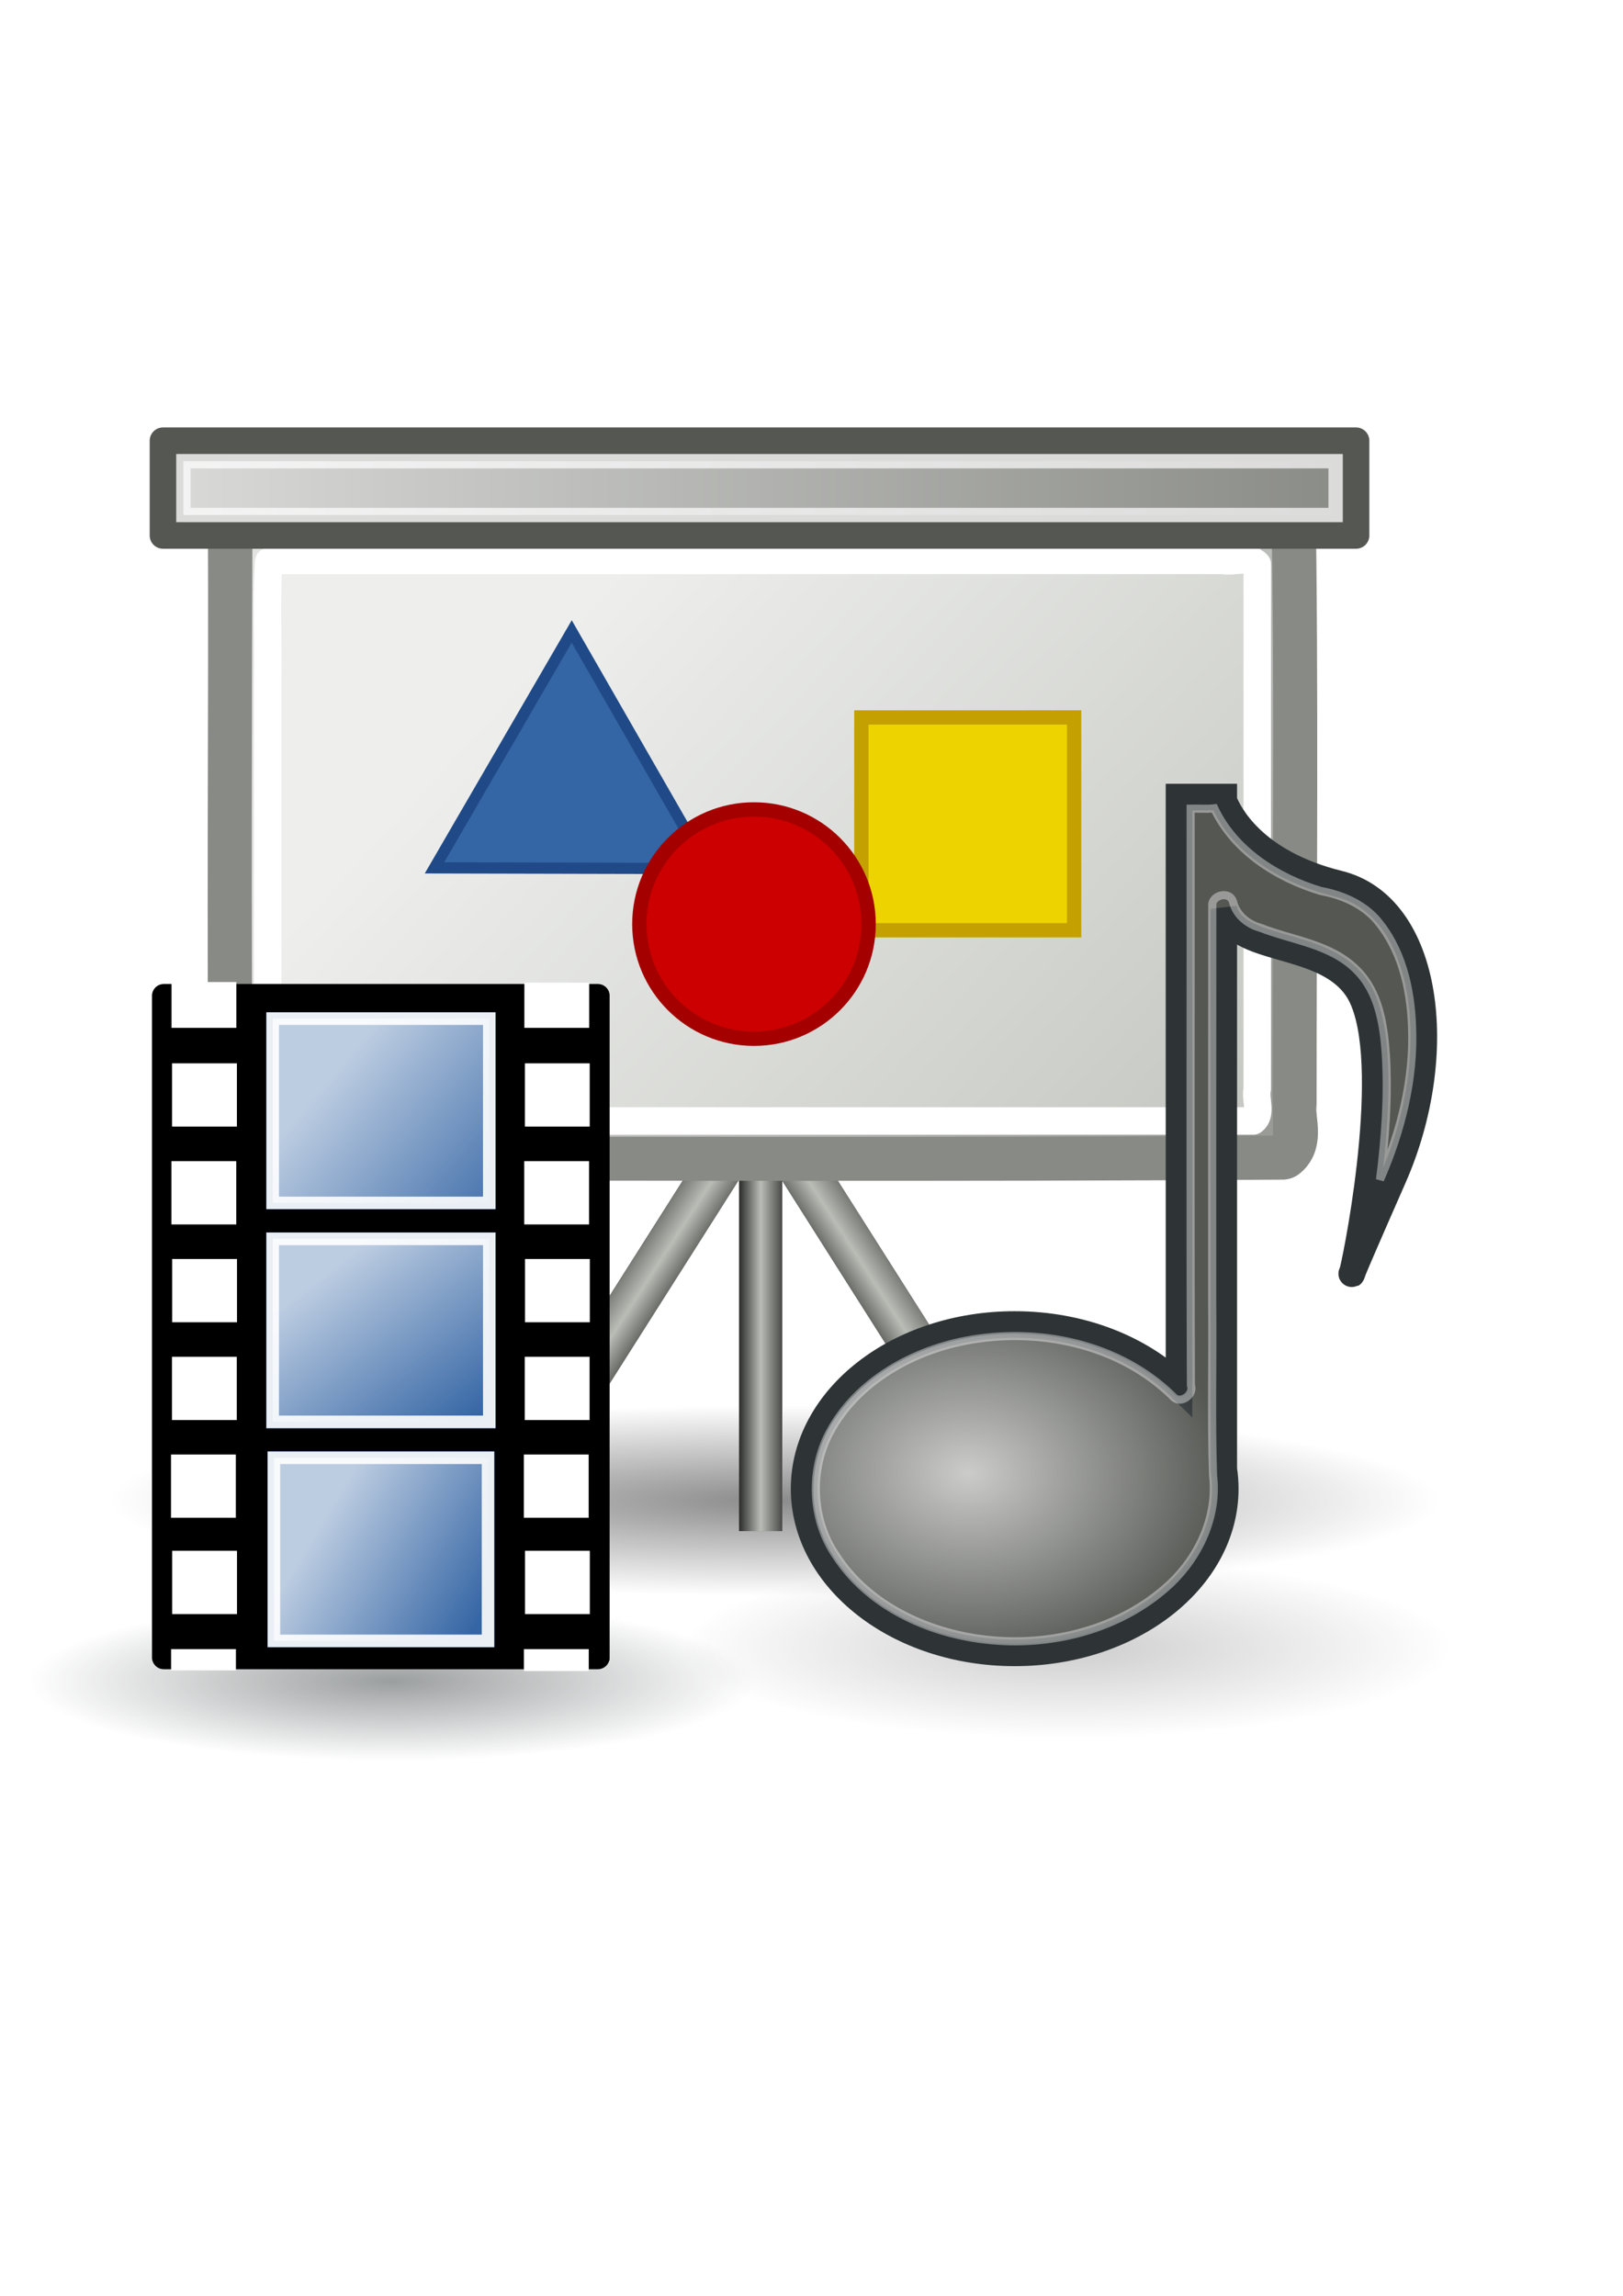 <?xml version="1.0" encoding="UTF-8" standalone="no"?>
<!-- Created with Inkscape (http://www.inkscape.org/) -->
<svg xmlns:dc="http://purl.org/dc/elements/1.1/" xmlns:cc="http://creativecommons.org/ns#" xmlns:rdf="http://www.w3.org/1999/02/22-rdf-syntax-ns#" xmlns:svg="http://www.w3.org/2000/svg" xmlns="http://www.w3.org/2000/svg" xmlns:xlink="http://www.w3.org/1999/xlink" xmlns:sodipodi="http://sodipodi.sourceforge.net/DTD/sodipodi-0.dtd" xmlns:inkscape="http://www.inkscape.org/namespaces/inkscape" width="210mm" height="297mm" id="svg2" version="1.1" inkscape:version="0.46" sodipodi:version="0.32" inkscape:output_extension="org.inkscape.output.svg.inkscape">
  <title id="title4032">slide audio</title>
  <defs id="defs4">
    <linearGradient inkscape:collect="always" id="linearGradient3877">
      <stop style="stop-color:#000000;stop-opacity:1;" offset="0" id="stop3879"/>
      <stop style="stop-color:#000000;stop-opacity:0;" offset="1" id="stop3881"/>
    </linearGradient>
    <linearGradient id="linearGradient3782">
      <stop style="stop-color:#ffffff;stop-opacity:1;" offset="0" id="stop3784"/>
      <stop style="stop-color:#ffffff;stop-opacity:0;" offset="1" id="stop3786"/>
    </linearGradient>
    <linearGradient inkscape:collect="always" id="linearGradient3718">
      <stop style="stop-color:#ffffff;stop-opacity:1;" offset="0" id="stop3720"/>
      <stop style="stop-color:#ffffff;stop-opacity:0;" offset="1" id="stop3722"/>
    </linearGradient>
    <linearGradient id="linearGradient3632">
      <stop style="stop-color:#555753;stop-opacity:1;" offset="0" id="stop3634"/>
      <stop style="stop-color:#555753;stop-opacity:0;" offset="1" id="stop3636"/>
    </linearGradient>
    <linearGradient id="linearGradient3622">
      <stop style="stop-color:#babdb6;stop-opacity:0.164;" offset="0" id="stop3624"/>
      <stop id="stop3630" offset="0.5" style="stop-color:#babdb6;stop-opacity:1;"/>
      <stop style="stop-color:#babdb6;stop-opacity:0.339;" offset="1" id="stop3626"/>
    </linearGradient>
    <inkscape:perspective sodipodi:type="inkscape:persp3d" inkscape:vp_x="0 : 526.18109 : 1" inkscape:vp_y="0 : 1000 : 0" inkscape:vp_z="744.09448 : 526.18109 : 1" inkscape:persp3d-origin="372.04724 : 350.78739 : 1" id="perspective10"/>
    <filter inkscape:collect="always" id="filter3897" x="-0.052" width="1.104" y="-0.439" height="1.878">
      <feGaussianBlur inkscape:collect="always" stdDeviation="20.379" id="feGaussianBlur3899"/>
    </filter>
    <linearGradient inkscape:collect="always" xlink:href="#linearGradient3622" id="linearGradient3954" gradientUnits="userSpaceOnUse" x1="360.5" y1="718.791" x2="383.5" y2="718.791"/>
    <linearGradient inkscape:collect="always" xlink:href="#linearGradient3622" id="linearGradient3956" gradientUnits="userSpaceOnUse" x1="427.576" y1="716.204" x2="465.042" y2="691.961"/>
    <linearGradient inkscape:collect="always" xlink:href="#linearGradient3622" id="linearGradient3958" gradientUnits="userSpaceOnUse" gradientTransform="matrix(-1,0,0,1,743.621,0)" x1="427.576" y1="716.204" x2="465.042" y2="691.961"/>
    <linearGradient inkscape:collect="always" xlink:href="#linearGradient3622" id="linearGradient3960" gradientUnits="userSpaceOnUse" x1="360.5" y1="718.791" x2="383.5" y2="718.791"/>
    <linearGradient inkscape:collect="always" xlink:href="#linearGradient3782" id="linearGradient3962" gradientUnits="userSpaceOnUse" x1="252.446" y1="377.289" x2="637.089" y2="732.862"/>
    <linearGradient inkscape:collect="always" xlink:href="#linearGradient3718" id="linearGradient3964" gradientUnits="userSpaceOnUse" x1="73.201" y1="286.648" x2="669.656" y2="286.648"/>
    <linearGradient inkscape:collect="always" xlink:href="#linearGradient3622" id="linearGradient3990" gradientUnits="userSpaceOnUse" x1="360.5" y1="718.791" x2="383.5" y2="718.791" gradientTransform="translate(0,-48)"/>
    <filter height="1.21" y="-0.105" width="1.076" x="-0.038" id="filter3689" inkscape:collect="always">
      <feGaussianBlur id="feGaussianBlur3691" stdDeviation="7.259" inkscape:collect="always"/>
    </filter>
    <radialGradient gradientUnits="userSpaceOnUse" gradientTransform="matrix(1,0,0,0.363,0,256.113)" r="229.805" fy="401.824" fx="-17.173" cy="401.824" cx="-17.173" id="radialGradient3679" xlink:href="#linearGradient3673" inkscape:collect="always"/>
    <radialGradient r="266.953" fy="630.309" fx="225.846" cy="630.309" cx="225.846" gradientTransform="matrix(0.841,0.018,-0.014,0.631,44.563,287.282)" gradientUnits="userSpaceOnUse" id="radialGradient3668" xlink:href="#linearGradient3639" inkscape:collect="always"/>
    <radialGradient r="266.953" fy="630.309" fx="225.846" cy="630.309" cx="225.846" gradientTransform="matrix(0.841,0.018,-0.014,0.631,44.563,287.282)" gradientUnits="userSpaceOnUse" id="radialGradient3661" xlink:href="#linearGradient3639" inkscape:collect="always"/>
    <radialGradient r="266.953" fy="630.309" fx="225.846" cy="630.309" cx="225.846" gradientTransform="matrix(0.841,0.018,-0.014,0.631,44.563,287.282)" gradientUnits="userSpaceOnUse" id="radialGradient3657" xlink:href="#linearGradient3639" inkscape:collect="always"/>
    <radialGradient r="266.953" fy="630.309" fx="225.846" cy="630.309" cx="225.846" gradientTransform="matrix(0.841,0.018,-0.014,0.631,44.563,287.282)" gradientUnits="userSpaceOnUse" id="radialGradient3653" xlink:href="#linearGradient3639" inkscape:collect="always"/>
    <radialGradient r="266.953" fy="630.309" fx="225.846" cy="630.309" cx="225.846" gradientTransform="matrix(0.841,0.018,-0.014,0.631,44.563,287.282)" gradientUnits="userSpaceOnUse" id="radialGradient3649" xlink:href="#linearGradient3639" inkscape:collect="always"/>
    <radialGradient gradientUnits="userSpaceOnUse" gradientTransform="matrix(0.841,0.018,-0.014,0.631,44.563,287.282)" r="266.953" fy="630.309" fx="225.846" cy="630.309" cx="225.846" id="radialGradient3645" xlink:href="#linearGradient3639" inkscape:collect="always"/>
    <inkscape:perspective id="perspective10-4" inkscape:persp3d-origin="372.04724 : 350.78739 : 1" inkscape:vp_z="744.09448 : 526.18109 : 1" inkscape:vp_y="0 : 1000 : 0" inkscape:vp_x="0 : 526.18109 : 1" sodipodi:type="inkscape:persp3d"/>
    <linearGradient id="linearGradient3639" inkscape:collect="always">
      <stop id="stop3641" offset="0" style="stop-color:#ffffff;stop-opacity:1;"/>
      <stop id="stop3643" offset="1" style="stop-color:#ffffff;stop-opacity:0;"/>
    </linearGradient>
    <linearGradient id="linearGradient3673" inkscape:collect="always">
      <stop id="stop3675" offset="0" style="stop-color:#000000;stop-opacity:1;"/>
      <stop id="stop3677" offset="1" style="stop-color:#000000;stop-opacity:0;"/>
    </linearGradient>
    <radialGradient inkscape:collect="always" xlink:href="#linearGradient3673" id="radialGradient3540" gradientUnits="userSpaceOnUse" gradientTransform="matrix(1,0,0,0.363,0,256.113)" cx="-17.173" cy="401.824" fx="-17.173" fy="401.824" r="229.805"/>
    <radialGradient inkscape:collect="always" xlink:href="#linearGradient3639" id="radialGradient3542" gradientUnits="userSpaceOnUse" gradientTransform="matrix(0.841,0.018,-0.014,0.631,44.563,287.282)" cx="225.846" cy="630.309" fx="225.846" fy="630.309" r="266.953"/>
    <radialGradient gradientUnits="userSpaceOnUse" gradientTransform="matrix(1,0,0,0.22,914.286,730.9)" r="272.857" fy="6.648" fx="-532.857" cy="6.648" cx="-532.857" id="radialGradient4121" xlink:href="#linearGradient4115" inkscape:collect="always"/>
    <linearGradient gradientTransform="translate(-62.857,25.714)" y2="708.505" x2="558.131" y1="601.362" x1="379.588" gradientUnits="userSpaceOnUse" id="linearGradient4035" xlink:href="#linearGradient3759" inkscape:collect="always"/>
    <linearGradient gradientTransform="translate(-62.857,25.714)" y2="518.759" x2="529.269" y1="335.076" x1="388.159" gradientUnits="userSpaceOnUse" id="linearGradient3999" xlink:href="#linearGradient3759" inkscape:collect="always"/>
    <linearGradient gradientTransform="translate(-62.857,25.714)" y2="276.779" x2="600.698" y1="105.219" x1="398.159" gradientUnits="userSpaceOnUse" id="linearGradient3955" xlink:href="#linearGradient3759" inkscape:collect="always"/>
    <inkscape:perspective id="perspective10-40" inkscape:persp3d-origin="372.04724 : 350.78739 : 1" inkscape:vp_z="744.09448 : 526.18109 : 1" inkscape:vp_y="0 : 1000 : 0" inkscape:vp_x="0 : 526.18109 : 1" sodipodi:type="inkscape:persp3d"/>
    <linearGradient id="linearGradient3759">
      <stop id="stop3761" offset="0" style="stop-color:#ffffff;stop-opacity:1;"/>
      <stop style="stop-color:#ffffff;stop-opacity:0.498;" offset="0.5" id="stop4037"/>
      <stop id="stop3763" offset="1" style="stop-color:#ffffff;stop-opacity:0;"/>
    </linearGradient>
    <linearGradient id="linearGradient4115" inkscape:collect="always">
      <stop id="stop4117" offset="0" style="stop-color:#2e3436;stop-opacity:1;"/>
      <stop id="stop4119" offset="1" style="stop-color:#2e3436;stop-opacity:0;"/>
    </linearGradient>
    <radialGradient inkscape:collect="always" xlink:href="#linearGradient4115" id="radialGradient3085" gradientUnits="userSpaceOnUse" gradientTransform="matrix(1,0,0,0.22,914.286,730.9)" cx="-532.857" cy="6.648" fx="-532.857" fy="6.648" r="272.857"/>
    <linearGradient inkscape:collect="always" xlink:href="#linearGradient3759" id="linearGradient3087" gradientUnits="userSpaceOnUse" gradientTransform="translate(-62.857,25.714)" x1="398.159" y1="105.219" x2="600.698" y2="276.779"/>
    <linearGradient inkscape:collect="always" xlink:href="#linearGradient3759" id="linearGradient3089" gradientUnits="userSpaceOnUse" gradientTransform="translate(-62.857,25.714)" x1="388.159" y1="335.076" x2="529.269" y2="518.759"/>
    <linearGradient inkscape:collect="always" xlink:href="#linearGradient3759" id="linearGradient3091" gradientUnits="userSpaceOnUse" gradientTransform="translate(-62.857,25.714)" x1="379.588" y1="601.362" x2="558.131" y2="708.505"/>
    <radialGradient inkscape:collect="always" xlink:href="#linearGradient4115" id="radialGradient3124" gradientUnits="userSpaceOnUse" gradientTransform="matrix(1,0,0,0.22,-1105.714,710.9)" cx="-532.857" cy="6.648" fx="-532.857" fy="6.648" r="272.857"/>
    <radialGradient inkscape:collect="always" xlink:href="#linearGradient4115" id="radialGradient2611" gradientUnits="userSpaceOnUse" gradientTransform="matrix(0.649,0,0,0.143,537.367,821.032)" cx="-532.857" cy="6.648" fx="-532.857" fy="6.648" r="272.857"/>
    <radialGradient inkscape:collect="always" xlink:href="#linearGradient3673" id="radialGradient2654" gradientUnits="userSpaceOnUse" gradientTransform="matrix(1,0,0,0.363,0,256.113)" cx="-17.173" cy="401.824" fx="-17.173" fy="401.824" r="229.805"/>
    <radialGradient inkscape:collect="always" xlink:href="#linearGradient3877" id="radialGradient2663" gradientUnits="userSpaceOnUse" gradientTransform="matrix(1,0,0,0.119,457.143,801.123)" cx="-91.429" cy="-37.638" fx="-91.429" fy="-37.638" r="468.571"/>
    <linearGradient inkscape:collect="always" xlink:href="#linearGradient3759" id="linearGradient2703" gradientUnits="userSpaceOnUse" gradientTransform="matrix(0.442,0,0,0.442,-5.267,468.729)" x1="379.588" y1="601.362" x2="558.131" y2="708.505"/>
    <linearGradient inkscape:collect="always" xlink:href="#linearGradient3759" id="linearGradient2706" gradientUnits="userSpaceOnUse" gradientTransform="matrix(0.442,0,0,0.442,-5.267,468.729)" x1="388.159" y1="335.076" x2="529.269" y2="518.759"/>
    <linearGradient inkscape:collect="always" xlink:href="#linearGradient3759" id="linearGradient2709" gradientUnits="userSpaceOnUse" gradientTransform="matrix(0.442,0,0,0.442,-5.267,468.729)" x1="398.159" y1="105.219" x2="600.698" y2="276.779"/>
    <linearGradient inkscape:collect="always" xlink:href="#linearGradient3718" id="linearGradient2747" gradientUnits="userSpaceOnUse" gradientTransform="translate(0,-48)" x1="73.201" y1="286.648" x2="669.656" y2="286.648"/>
    <linearGradient inkscape:collect="always" xlink:href="#linearGradient3782" id="linearGradient2752" gradientUnits="userSpaceOnUse" gradientTransform="translate(0,-48)" x1="252.446" y1="377.289" x2="637.089" y2="732.862"/>
    <linearGradient inkscape:collect="always" xlink:href="#linearGradient3622" id="linearGradient2757" gradientUnits="userSpaceOnUse" gradientTransform="matrix(1,0,0,0.842,0,45.312)" x1="360.5" y1="718.791" x2="383.5" y2="718.791"/>
    <linearGradient inkscape:collect="always" xlink:href="#linearGradient3622" id="linearGradient2761" gradientUnits="userSpaceOnUse" gradientTransform="matrix(-1,0,0,1,743.621,-48)" x1="427.576" y1="716.204" x2="465.042" y2="691.961"/>
    <linearGradient inkscape:collect="always" xlink:href="#linearGradient3622" id="linearGradient2764" gradientUnits="userSpaceOnUse" gradientTransform="translate(0,-48)" x1="427.576" y1="716.204" x2="465.042" y2="691.961"/>
    <radialGradient inkscape:collect="always" xlink:href="#linearGradient3639" id="radialGradient2771" gradientUnits="userSpaceOnUse" gradientTransform="matrix(0.477,1.0380802e-2,-7.7929684e-3,0.358,370.758,492.265)" cx="225.846" cy="630.309" fx="225.846" fy="630.309" r="266.953"/>
  </defs>
  <sodipodi:namedview id="base" pagecolor="#ffffff" bordercolor="#666666" borderopacity="1.0" inkscape:pageopacity="0.0" inkscape:pageshadow="2" inkscape:zoom="0.24748737" inkscape:cx="255.36664" inkscape:cy="463.98523" inkscape:document-units="px" inkscape:current-layer="layer1" showgrid="false" inkscape:snap-to-guides="false" inkscape:snap-grids="false" inkscape:snap-nodes="false" inkscape:snap-global="false" showguides="true" inkscape:guide-bbox="true" inkscape:window-width="1280" inkscape:window-height="750" inkscape:window-x="-8" inkscape:window-y="-8" inkscape:window-maximized="1">
    <sodipodi:guide orientation="0,1" position="-260,911.429" id="guide3591"/>
    <sodipodi:guide orientation="0,1" position="-165.714,188.571" id="guide3593"/>
    <sodipodi:guide orientation="1,0" position="734.286,82.857" id="guide3595"/>
    <sodipodi:guide orientation="1,0" position="11.429,-57.143" id="guide3597"/>
    <sodipodi:guide orientation="1,0" position="371.429,380" id="guide3608"/>
    <sodipodi:guide orientation="0,1" position="-765.714,462.857" id="guide3618"/>
  </sodipodi:namedview>
  <g inkscape:label="Ebene 1" inkscape:groupmode="layer" id="layer1">
    <g id="g3545">
      <path transform="matrix(0.694,0,0,0.836,124.923,67.677)" id="path3870" d="M 834.286,796.648 C 834.286,827.418 624.499,852.362 365.714,852.362 C 106.929,852.362 -102.857,827.418 -102.857,796.648 C -102.857,765.878 106.929,740.934 365.714,740.934 C 624.499,740.934 834.286,765.878 834.286,796.648 z" style="opacity:0.674;fill:url(#radialGradient2663);fill-opacity:1;fill-rule:evenodd;stroke:none;filter:url(#filter3897)"/>
      <path id="rect2816" d="M 11.429,140.934 L 734.286,140.934 L 734.286,863.791 L 11.429,863.791 L 11.429,140.934 L 11.429,140.934 z" style="fill:none;fill-opacity:1;fill-rule:evenodd;stroke:none;stroke-width:1px;stroke-linecap:butt;stroke-linejoin:miter;marker:none;stroke-miterlimit:4;stroke-dashoffset:0;stroke-opacity:1;visibility:visible;display:inline;overflow:visible;enable-background:accumulate"/>
      <path sodipodi:nodetypes="cc" style="fill:none;stroke:#000000;stroke-width:23;stroke-linecap:butt;stroke-linejoin:miter;stroke-miterlimit:4;stroke-dasharray:none;stroke-opacity:1" d="M 360.571,556.648 L 258.726,717.131" id="path3612"/>
      <path id="path3616" d="M 383.012,556.648 L 484.857,717.131" style="fill:none;stroke:#000000;stroke-width:23;stroke-linecap:butt;stroke-linejoin:miter;stroke-miterlimit:4;stroke-dasharray:none;stroke-opacity:1" sodipodi:nodetypes="cc"/>
      <path sodipodi:nodetypes="cc" style="fill:none;stroke:url(#linearGradient2764);stroke-width:23;stroke-linecap:butt;stroke-linejoin:miter;stroke-miterlimit:4;stroke-dasharray:none;stroke-opacity:1" d="M 383.012,556.648 L 484.857,717.131" id="path3644"/>
      <path id="path3654" d="M 360.608,556.648 L 258.763,717.131" style="fill:none;stroke:url(#linearGradient2761);stroke-width:23;stroke-linecap:butt;stroke-linejoin:miter;stroke-miterlimit:4;stroke-dasharray:none;stroke-opacity:1" sodipodi:nodetypes="cc"/>
      <path style="fill:none;stroke:#000000;stroke-width:21.106;stroke-linecap:butt;stroke-linejoin:miter;stroke-miterlimit:4;stroke-dasharray:none;stroke-opacity:1" d="M 372,552.546 L 372,748.629" id="path3658"/>
      <path id="path3660" d="M 372,552.546 L 372,748.629" style="fill:none;stroke:url(#linearGradient2757);stroke-width:21.106;stroke-linecap:butt;stroke-linejoin:miter;stroke-miterlimit:4;stroke-dasharray:none;stroke-opacity:1"/>
      <path id="rect3603" d="M 621.594,233.781 C 453.738,234.728 285.816,233.175 118,234.656 C 113.556,237.644 116.156,244.484 115.163,249.062 C 115.655,352.88 114.318,456.824 115.75,560.562 C 121.242,567 130.885,562.744 138.125,563.688 C 301.115,563.63 464.189,564.33 627.125,563.281 C 634.113,557.616 629.387,547.448 630.347,539.875 C 630.346,438.752 631.402,337.446 629.75,236.438 C 627.849,234.119 624.424,233.706 621.594,233.781 L 621.594,233.781 z" style="fill:#babdb6;fill-opacity:1;fill-rule:evenodd;stroke:#888a85;stroke-width:27;stroke-linecap:butt;stroke-linejoin:round;marker:none;stroke-miterlimit:4;stroke-dasharray:none;stroke-dashoffset:0;stroke-opacity:1;visibility:visible;display:inline;overflow:visible;enable-background:accumulate"/>
      <path id="path3662" d="M 125.156,246.062 C 125.156,348.635 125.156,451.208 125.156,553.781 C 290.292,553.781 455.427,553.781 620.562,553.781 C 620.562,450.542 620.562,347.302 620.562,244.062 C 455.427,244.062 290.292,244.062 125.156,244.062 L 125.156,245.062 L 125.156,246.062 L 125.156,246.062 z" style="opacity:0.749;fill:none;stroke:none;stroke-width:14;marker:none;visibility:visible;display:inline;overflow:visible;enable-background:accumulate"/>
      <path id="path3780" d="M 605.75,241.688 C 445.001,242.671 284.248,241.381 123.5,242.469 C 123.137,346.937 122.844,451.408 123.562,555.875 C 289.895,555.355 456.232,556.493 622.562,555.219 C 621.802,450.699 623.813,346.164 621.531,241.656 C 616.271,241.669 611.01,241.625 605.75,241.687 L 605.75,241.688 z" style="opacity:0.756;fill:url(#linearGradient2752);fill-opacity:1;fill-rule:evenodd;stroke:none;stroke-width:20;marker:none;visibility:visible;display:inline;overflow:visible;enable-background:accumulate"/>
      <path id="path3696" d="M 131.377,274.637 C 130.207,294.203 131.212,314.136 130.877,333.843 C 130.877,404.643 130.877,475.442 130.877,546.242 C 134.487,550.301 142.536,547.031 147.896,548.083 C 302.877,548.083 457.859,548.083 612.84,548.083 C 617.254,544.763 613.697,537.362 614.842,532.433 C 614.842,446.904 614.842,361.375 614.842,275.845 C 611.232,271.786 603.182,275.057 597.822,274.004 C 442.841,274.004 287.86,274.004 132.879,274.004 L 131.969,274.388 L 131.377,274.637 L 131.377,274.637 z" style="fill:none;stroke:#ffffff;stroke-width:13.44;stroke-linecap:butt;stroke-linejoin:round;marker:none;stroke-miterlimit:4;stroke-dasharray:none;stroke-dashoffset:0;stroke-opacity:1;visibility:visible;display:inline;overflow:visible;enable-background:accumulate"/>
      <path style="fill:#888a85;fill-opacity:1;fill-rule:evenodd;stroke:#555753;stroke-width:13;stroke-linecap:butt;stroke-linejoin:round;marker:none;stroke-miterlimit:4;stroke-dasharray:none;stroke-dashoffset:0;stroke-opacity:1;visibility:visible;display:inline;overflow:visible;enable-background:accumulate" d="M 79.701,215.492 L 663.156,215.492 L 663.156,261.804 L 79.701,261.804 L 79.701,215.492 L 79.701,215.492 z" id="path3606"/>
      <path id="path3716" d="M 89.688,227.5 C 89.688,235.604 89.688,243.708 89.688,251.812 C 277.51,251.812 465.333,251.812 653.156,251.812 C 653.156,243.042 653.156,234.271 653.156,225.5 C 465.333,225.5 277.51,225.5 89.688,225.5 L 89.688,226.5 L 89.688,227.5 z" style="opacity:0.694;fill:url(#linearGradient2747);fill-opacity:1;fill-rule:evenodd;stroke:#ffffff;stroke-width:7;stroke-linecap:butt;stroke-linejoin:miter;marker:none;stroke-miterlimit:4;stroke-dasharray:none;stroke-dashoffset:0;stroke-opacity:1;visibility:visible;display:inline;overflow:visible;enable-background:accumulate"/>
      <path transform="matrix(0.784,-1.960833e-2,1.960833e-2,0.784,135.959,100.425)" d="M 257.589,420.007 L 87.209,415.34 L 176.441,270.12 L 257.589,420.007 z" inkscape:randomized="0" inkscape:rounded="0" inkscape:flatsided="true" sodipodi:arg2="1.59818" sodipodi:arg1="0.55098249" sodipodi:r2="49.202827" sodipodi:r1="98.405655" sodipodi:cy="368.48892" sodipodi:cx="173.74625" sodipodi:sides="3" id="path3757" style="fill:#3465a4;fill-opacity:1;fill-rule:nonzero;stroke:#204a87;stroke-width:7;stroke-linecap:round;stroke-linejoin:miter;stroke-miterlimit:4;stroke-dasharray:none;stroke-dashoffset:0;stroke-opacity:1" sodipodi:type="star"/>
      <path id="rect3759" d="M 421.234,350.793 L 525.279,350.793 L 525.279,454.839 L 421.234,454.839 L 421.234,350.793 L 421.234,350.793 z" style="fill:#edd400;fill-opacity:1;fill-rule:evenodd;stroke:#c4a000;stroke-width:7;stroke-linecap:butt;stroke-linejoin:miter;marker:none;stroke-miterlimit:4;stroke-dasharray:none;stroke-dashoffset:0;stroke-opacity:1;visibility:visible;display:inline;overflow:visible;enable-background:accumulate"/>
      <path id="path3754" d="M 424.784,451.824 C 424.784,482.787 399.684,507.887 368.721,507.887 C 337.758,507.887 312.657,482.787 312.657,451.824 C 312.657,420.861 337.758,395.76 368.721,395.76 C 399.684,395.76 424.784,420.861 424.784,451.824 z" style="fill:#cc0000;fill-rule:evenodd;stroke:#a40000;stroke-width:7;stroke-linecap:butt;stroke-linejoin:miter;stroke-miterlimit:4;stroke-dasharray:none;stroke-opacity:1"/>
      <path transform="matrix(0.822,0,0,0.529,535.795,593.152)" id="path3670" d="M 212.132,401.824 C 212.132,447.571 109.469,484.656 -17.173,484.656 C -143.814,484.656 -246.477,447.571 -246.477,401.824 C -246.477,356.077 -143.814,318.991 -17.173,318.991 C 109.469,318.991 212.132,356.077 212.132,401.824 z" style="opacity:0.444;fill:url(#radialGradient2654);fill-opacity:1;fill-rule:evenodd;stroke:none;filter:url(#filter3689)"/>
      <path id="path3601" d="M 576.576,389.718 L 576.576,677.686 C 557.702,659.345 528.712,647.602 496.202,647.602 C 439.325,647.602 393.23,683.549 393.23,727.887 C 393.23,772.224 439.325,808.154 496.202,808.154 C 553.079,808.154 599.193,772.224 599.193,727.887 C 599.193,724.666 598.938,721.482 598.465,718.361 L 598.465,444.406 C 603.869,466.635 646.933,458.896 663.584,483.236 C 683.421,512.233 664.519,609.549 661.544,621.49 C 662.937,618.063 667.438,607.494 681.429,575.671 C 708.006,515.219 698.861,443.054 654.679,432.148 C 612.693,421.785 600.887,397.763 598.465,391.509 L 598.465,389.718 L 576.576,389.718 L 576.576,389.718 z M 661.544,621.49 C 660.492,624.078 661.154,622.714 661.154,622.714 C 661.187,622.765 661.336,622.324 661.544,621.49 z" style="fill:#555753;fill-rule:evenodd;stroke:#2e3436;stroke-width:13;stroke-miterlimit:4;stroke-dasharray:none;stroke-opacity:1"/>
      <path id="path3619" d="M 593.519,395.252 C 589.774,395.631 586.008,395.29 582.255,395.376 C 582.336,489.352 582.066,583.356 582.397,677.314 C 584.077,682.02 577.147,686.861 573.687,682.866 C 547.422,656.945 507.533,648.668 471.986,655.596 C 444.428,660.942 417.061,676.888 404.514,702.733 C 395.907,721.056 397.32,743.768 408.718,760.472 C 424.51,784.959 453.4,798.373 481.73,801.644 C 513.88,805.474 548.408,796.635 572.286,774.379 C 586.513,760.914 595.567,741.327 593.237,721.521 C 592.272,693.268 593.112,664.991 592.795,636.728 C 592.764,571.787 592.797,506.796 592.845,441.887 C 593.695,437.284 601.33,435.867 602.92,440.681 C 604.383,447.199 610.058,451.922 616.291,453.608 C 632.15,459.836 650.994,461.601 663.48,474.331 C 674.318,485.041 676.721,501.132 677.725,515.696 C 678.955,536.094 677.461,556.596 674.868,576.807 C 685.133,553.208 691.659,527.644 690.528,501.702 C 689.847,482.969 685.317,463.483 672.651,449.089 C 665.595,441.543 655.797,437.443 645.836,435.623 C 624.411,429.156 603.605,415.896 593.803,395.217 L 593.519,395.252 L 593.519,395.252 z" style="opacity:0.4;fill:none;stroke:#ffffff;stroke-width:3.973;stroke-miterlimit:4;stroke-dasharray:none;stroke-opacity:1"/>
      <path id="path3637" d="M 594.193,394.028 C 589.938,394.587 585.457,394.09 581.12,394.259 C 581.167,488.593 581.025,582.973 581.19,677.278 C 582.812,681.022 577.452,685.354 574.485,682.05 C 549.735,657.55 512.761,648.67 478.827,653.307 C 451.18,657.051 423.602,670.626 407.902,694.343 C 395.945,712.304 394.28,736.836 404.704,755.814 C 416.815,778.888 440.658,793.506 465.322,799.763 C 499.445,808.52 537.949,802.565 566.201,781.102 C 583.185,768.169 595.904,747.378 594.565,725.261 C 593.342,702.964 594.221,680.619 593.95,658.298 C 593.873,586.755 593.942,515.189 593.962,443.661 C 593.027,439.307 600.091,436.635 601.838,441 C 603.358,446.942 607.88,452.027 613.847,453.843 C 629.727,460.654 648.697,461.88 661.706,474.189 C 672.454,483.964 675.181,499.1 676.406,512.963 C 678.154,536.848 675.988,560.918 672.704,584.505 C 682.661,562.651 690.499,539.531 691.482,515.362 C 692.777,493.245 689.614,469.66 676.249,451.522 C 669.282,442.616 658.885,436.806 647.732,435.008 C 625.842,428.698 604.233,415.335 594.512,394.046 C 594.426,394.019 594.325,393.979 594.193,394.028 L 594.193,394.028 z" style="opacity:0.694;fill:url(#radialGradient2771);fill-opacity:1;fill-rule:evenodd;stroke:none"/>
      <path id="path4104" d="M 368.571,821.981 C 368.571,843.494 289.262,860.934 191.429,860.934 C 93.595,860.934 14.286,843.494 14.286,821.981 C 14.286,800.468 93.595,783.028 191.429,783.028 C 289.262,783.028 368.571,800.468 368.571,821.981 z" style="opacity:0.476;fill:url(#radialGradient2611);fill-opacity:1;fill-rule:evenodd;stroke:none"/>
      <path id="rect3600" d="M 80.089,486.872 L 292.378,486.872 L 292.378,810.396 L 80.089,810.396 L 80.089,486.872 L 80.089,486.872 z" style="fill:#ffffff;fill-opacity:1;fill-rule:evenodd;stroke:#000000;stroke-width:11.508;stroke-linecap:butt;stroke-linejoin:round;marker:none;stroke-miterlimit:4;stroke-dasharray:none;stroke-dashoffset:0;stroke-opacity:1;visibility:visible;display:inline;overflow:visible;enable-background:accumulate"/>
      <path style="fill:none;stroke:#000000;stroke-width:50.874;stroke-linecap:butt;stroke-linejoin:miter;stroke-miterlimit:4;stroke-dasharray:none;stroke-opacity:1" d="M 272.592,486.991 L 272.592,811.869" id="path3674"/>
      <path style="fill:#ffffff;fill-opacity:1;fill-rule:evenodd;stroke:none;stroke-width:1px;marker:none;visibility:visible;display:inline;overflow:visible;enable-background:accumulate" d="M 256.368,567.737 L 288.072,567.737 L 288.072,598.675 L 256.368,598.675 L 256.368,567.737 L 256.368,567.737 z" id="path3676"/>
      <path id="path3678" d="M 256.691,519.903 L 288.394,519.903 L 288.394,550.842 L 256.691,550.842 L 256.691,519.903 L 256.691,519.903 z" style="fill:#ffffff;fill-opacity:1;fill-rule:evenodd;stroke:none;stroke-width:1px;marker:none;visibility:visible;display:inline;overflow:visible;enable-background:accumulate"/>
      <path style="fill:#ffffff;fill-opacity:1;fill-rule:evenodd;stroke:none;stroke-width:1px;marker:none;visibility:visible;display:inline;overflow:visible;enable-background:accumulate" d="M 256.428,480.476 L 288.131,480.476 L 288.131,502.566 L 256.428,502.566 L 256.428,480.476 L 256.428,480.476 z" id="path3680"/>
      <path id="path3682" d="M 256.74,615.573 L 288.443,615.573 L 288.443,646.512 L 256.74,646.512 L 256.74,615.573 z" style="fill:#ffffff;fill-opacity:1;fill-rule:evenodd;stroke:none;stroke-width:1px;marker:none;visibility:visible;display:inline;overflow:visible;enable-background:accumulate"/>
      <path style="fill:#ffffff;fill-opacity:1;fill-rule:evenodd;stroke:none;stroke-width:1px;marker:none;visibility:visible;display:inline;overflow:visible;enable-background:accumulate" d="M 256.631,663.388 L 288.334,663.388 L 288.334,694.327 L 256.631,694.327 L 256.631,663.388 z" id="path3684"/>
      <path id="path3686" d="M 256.174,711.166 L 287.877,711.166 L 287.877,742.105 L 256.174,742.105 L 256.174,711.166 z" style="fill:#ffffff;fill-opacity:1;fill-rule:evenodd;stroke:none;stroke-width:1px;marker:none;visibility:visible;display:inline;overflow:visible;enable-background:accumulate"/>
      <path style="fill:#ffffff;fill-opacity:1;fill-rule:evenodd;stroke:none;stroke-width:1px;marker:none;visibility:visible;display:inline;overflow:visible;enable-background:accumulate" d="M 256.74,758.249 L 288.443,758.249 L 288.443,789.188 L 256.74,789.188 L 256.74,758.249 z" id="path3688"/>
      <path id="path3690" d="M 256.211,806.324 L 287.915,806.324 L 287.915,817.038 L 256.211,817.038 L 256.211,806.324 z" style="fill:#ffffff;fill-opacity:1;fill-rule:evenodd;stroke:none;stroke-width:1px;marker:none;visibility:visible;display:inline;overflow:visible;enable-background:accumulate"/>
      <rect y="491.845" x="127.154" height="102.484" width="118.285" id="rect3694" style="fill:#3465a4;fill-opacity:1;fill-rule:evenodd;stroke:#000000;stroke-width:6.081;stroke-linecap:butt;stroke-linejoin:miter;marker:none;stroke-miterlimit:4;stroke-dasharray:none;stroke-dashoffset:0;stroke-opacity:1;visibility:visible;display:inline;overflow:visible;enable-background:accumulate"/>
      <rect style="fill:#3465a4;fill-opacity:1;fill-rule:evenodd;stroke:#000000;stroke-width:6.064;stroke-linecap:butt;stroke-linejoin:miter;marker:none;stroke-miterlimit:4;stroke-dasharray:none;stroke-dashoffset:0;stroke-opacity:1;visibility:visible;display:inline;overflow:visible;enable-background:accumulate" id="rect3696" width="118.302" height="101.87" x="127.145" y="599.532"/>
      <rect y="706.58" x="127.762" height="101.901" width="117.069" id="rect3698" style="fill:#3465a4;fill-opacity:1;fill-rule:evenodd;stroke:#000000;stroke-width:6.033;stroke-linecap:butt;stroke-linejoin:miter;marker:none;stroke-miterlimit:4;stroke-dasharray:none;stroke-dashoffset:0;stroke-opacity:1;visibility:visible;display:inline;overflow:visible;enable-background:accumulate"/>
      <path id="path3735" d="M 100.051,485.812 L 100.051,811.784" style="fill:none;stroke:#000000;stroke-width:50.959;stroke-linecap:butt;stroke-linejoin:miter;stroke-miterlimit:4;stroke-dasharray:none;stroke-opacity:1"/>
      <path id="path3737" d="M 83.828,567.737 L 115.531,567.737 L 115.531,598.675 L 83.828,598.675 L 83.828,567.737 L 83.828,567.737 z" style="fill:#ffffff;fill-opacity:1;fill-rule:evenodd;stroke:none;stroke-width:1px;marker:none;visibility:visible;display:inline;overflow:visible;enable-background:accumulate"/>
      <path style="fill:#ffffff;fill-opacity:1;fill-rule:evenodd;stroke:none;stroke-width:1px;marker:none;visibility:visible;display:inline;overflow:visible;enable-background:accumulate" d="M 84.15,519.903 L 115.854,519.903 L 115.854,550.842 L 84.15,550.842 L 84.15,519.903 L 84.15,519.903 z" id="path3739"/>
      <path id="path3741" d="M 83.887,480.16 L 115.591,480.16 L 115.591,502.566 L 83.887,502.566 L 83.887,480.16 L 83.887,480.16 z" style="fill:#ffffff;fill-opacity:1;fill-rule:evenodd;stroke:none;stroke-width:1px;marker:none;visibility:visible;display:inline;overflow:visible;enable-background:accumulate"/>
      <path style="fill:#ffffff;fill-opacity:1;fill-rule:evenodd;stroke:none;stroke-width:1px;marker:none;visibility:visible;display:inline;overflow:visible;enable-background:accumulate" d="M 84.2,615.573 L 115.903,615.573 L 115.903,646.512 L 84.2,646.512 L 84.2,615.573 L 84.2,615.573 z" id="path3743"/>
      <path id="path3745" d="M 84.091,663.388 L 115.794,663.388 L 115.794,694.327 L 84.091,694.327 L 84.091,663.388 L 84.091,663.388 z" style="fill:#ffffff;fill-opacity:1;fill-rule:evenodd;stroke:none;stroke-width:1px;marker:none;visibility:visible;display:inline;overflow:visible;enable-background:accumulate"/>
      <path style="fill:#ffffff;fill-opacity:1;fill-rule:evenodd;stroke:none;stroke-width:1px;marker:none;visibility:visible;display:inline;overflow:visible;enable-background:accumulate" d="M 83.633,711.166 L 115.337,711.166 L 115.337,742.105 L 83.633,742.105 L 83.633,711.166 L 83.633,711.166 z" id="path3747"/>
      <path id="path3749" d="M 84.2,758.249 L 115.903,758.249 L 115.903,789.188 L 84.2,789.188 L 84.2,758.249 L 84.2,758.249 z" style="fill:#ffffff;fill-opacity:1;fill-rule:evenodd;stroke:none;stroke-width:1px;marker:none;visibility:visible;display:inline;overflow:visible;enable-background:accumulate"/>
      <path style="fill:#ffffff;fill-opacity:1;fill-rule:evenodd;stroke:none;stroke-width:1px;marker:none;visibility:visible;display:inline;overflow:visible;enable-background:accumulate" d="M 83.671,806.324 L 115.375,806.324 L 115.375,816.722 L 83.671,816.722 L 83.671,806.324 z" id="path3751"/>
      <path id="rect3753" d="M 133.345,498.923 C 133.345,528.661 133.345,558.4 133.345,588.138 C 168.646,588.138 203.947,588.138 239.248,588.138 C 239.248,558.105 239.248,528.072 239.248,498.038 C 203.947,498.038 168.646,498.038 133.345,498.038 L 133.345,498.481 L 133.345,498.923 L 133.345,498.923 z" style="opacity:0.674;fill:url(#linearGradient2709);fill-opacity:1;fill-rule:evenodd;stroke:#ffffff;stroke-width:6.081;stroke-linecap:butt;stroke-linejoin:miter;marker:none;stroke-miterlimit:3.8;stroke-dasharray:none;stroke-dashoffset:0;stroke-opacity:1;visibility:visible;display:inline;overflow:visible;enable-background:accumulate"/>
      <path id="rect3755" d="M 133.345,606.609 C 133.345,636.14 133.345,665.671 133.345,695.202 C 168.646,695.202 203.947,695.202 239.248,695.202 C 239.248,665.376 239.248,635.55 239.248,605.724 C 203.947,605.724 168.646,605.724 133.345,605.724 L 133.345,606.166 L 133.345,606.609 L 133.345,606.609 z" style="opacity:0.674;fill:url(#linearGradient2706);fill-opacity:1;fill-rule:evenodd;stroke:#ffffff;stroke-width:6.064;stroke-linecap:butt;stroke-linejoin:miter;marker:none;stroke-miterlimit:3.8;stroke-dasharray:none;stroke-dashoffset:0;stroke-opacity:1;visibility:visible;display:inline;overflow:visible;enable-background:accumulate"/>
      <path id="rect3757" d="M 133.954,713.658 C 133.954,743.203 133.954,772.748 133.954,802.293 C 168.849,802.293 203.744,802.293 238.639,802.293 C 238.639,772.453 238.639,742.613 238.639,712.774 C 203.744,712.774 168.849,712.774 133.954,712.774 L 133.954,713.216 L 133.954,713.658 L 133.954,713.658 z" style="opacity:0.674;fill:url(#linearGradient2703);fill-opacity:1;fill-rule:evenodd;stroke:#ffffff;stroke-width:6.033;stroke-linecap:butt;stroke-linejoin:miter;marker:none;stroke-miterlimit:3.8;stroke-dasharray:none;stroke-dashoffset:0;stroke-opacity:1;visibility:visible;display:inline;overflow:visible;enable-background:accumulate"/>
      <path style="opacity:0.674;fill:none;stroke:#ffffff;stroke-width:6.081;stroke-linecap:butt;stroke-linejoin:miter;marker:none;stroke-miterlimit:3.8;stroke-dasharray:none;stroke-dashoffset:0;stroke-opacity:1;visibility:visible;display:inline;overflow:visible;enable-background:accumulate" d="M 133.345,498.923 C 133.345,528.661 133.345,558.4 133.345,588.138 C 168.646,588.138 203.947,588.138 239.248,588.138 C 239.248,558.105 239.248,528.072 239.248,498.038 C 203.947,498.038 168.646,498.038 133.345,498.038 L 133.345,498.481 L 133.345,498.923 L 133.345,498.923 z" id="path4047"/>
      <path style="opacity:0.674;fill:none;stroke:#ffffff;stroke-width:6.064;stroke-linecap:butt;stroke-linejoin:miter;marker:none;stroke-miterlimit:3.8;stroke-dasharray:none;stroke-dashoffset:0;stroke-opacity:1;visibility:visible;display:inline;overflow:visible;enable-background:accumulate" d="M 133.345,606.609 C 133.345,636.14 133.345,665.671 133.345,695.202 C 168.646,695.202 203.947,695.202 239.248,695.202 C 239.248,665.376 239.248,635.55 239.248,605.724 C 203.947,605.724 168.646,605.724 133.345,605.724 L 133.345,606.166 L 133.345,606.609 L 133.345,606.609 z" id="path4049"/>
      <path style="opacity:0.674;fill:none;stroke:#ffffff;stroke-width:6.033;stroke-linecap:butt;stroke-linejoin:miter;marker:none;stroke-miterlimit:3.8;stroke-dasharray:none;stroke-dashoffset:0;stroke-opacity:1;visibility:visible;display:inline;overflow:visible;enable-background:accumulate" d="M 133.954,713.658 C 133.954,743.203 133.954,772.748 133.954,802.293 C 168.849,802.293 203.744,802.293 238.639,802.293 C 238.639,772.453 238.639,742.613 238.639,712.774 C 203.744,712.774 168.849,712.774 133.954,712.774 L 133.954,713.216 L 133.954,713.658 L 133.954,713.658 z" id="path4051"/>
    </g>
  </g>
</svg>
